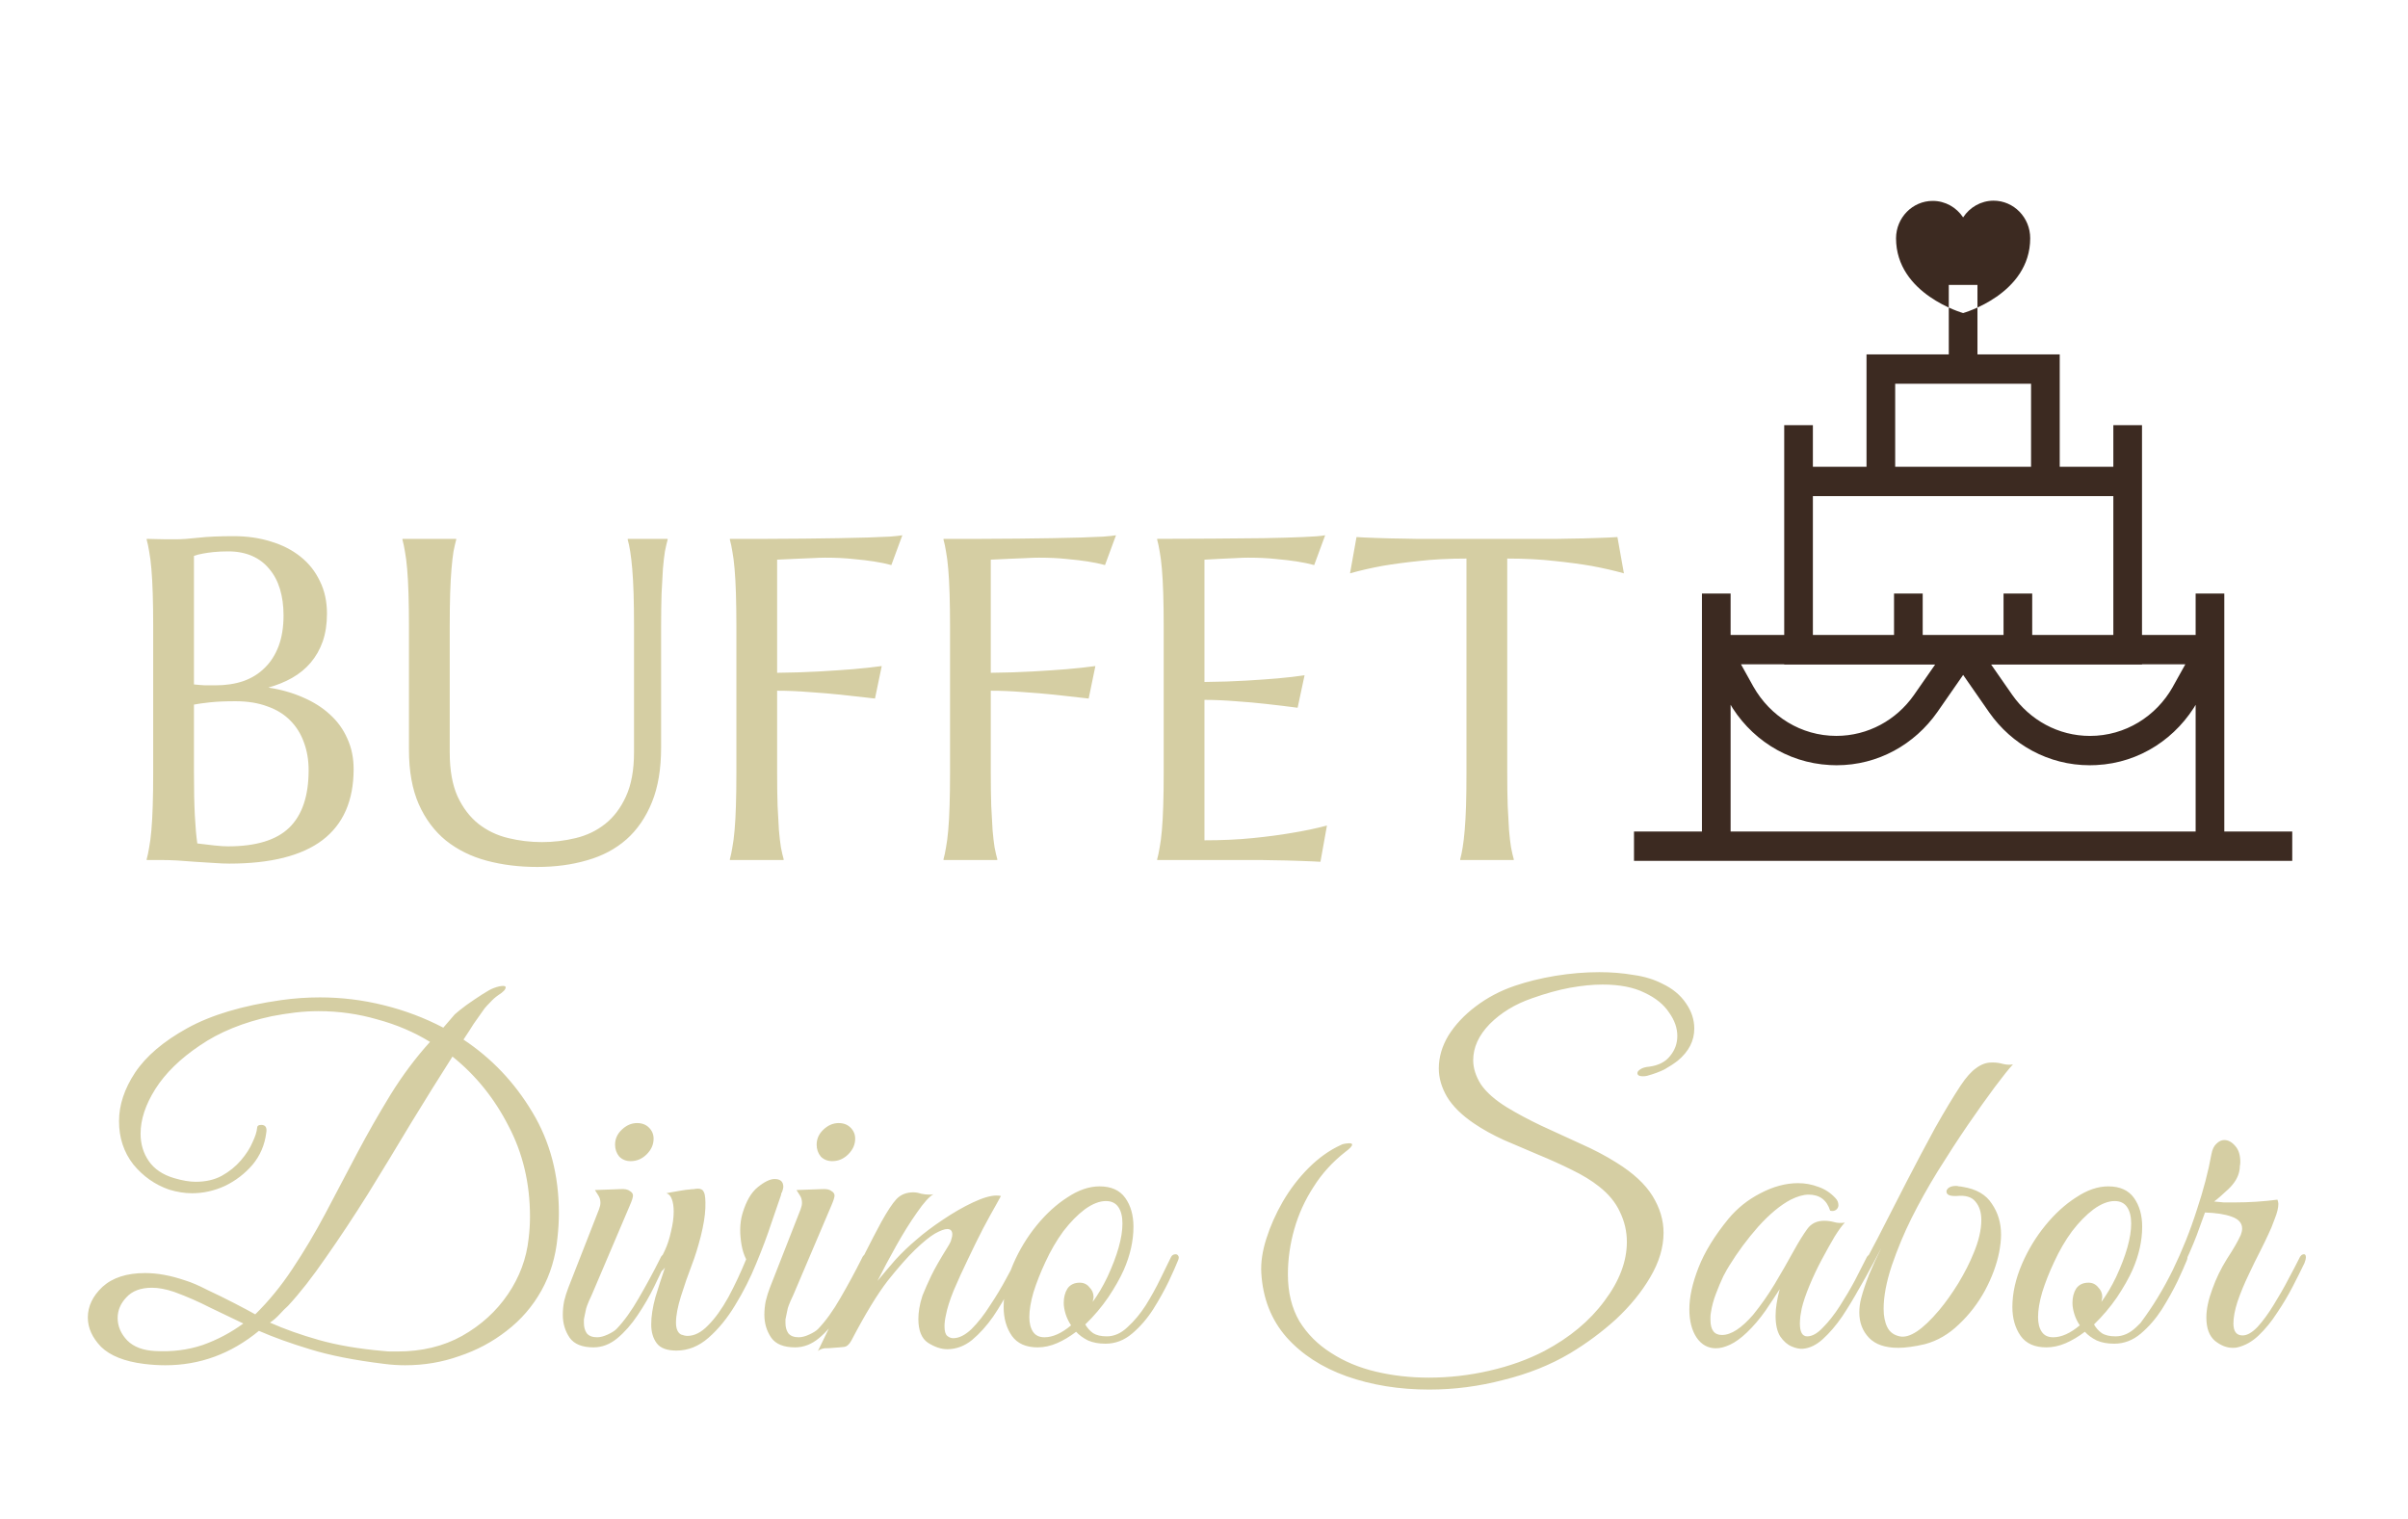 <svg width="84" height="53" viewBox="0 0 84 53" fill="none" xmlns="http://www.w3.org/2000/svg">
<path d="M5.344 21.859C5.344 21.417 5.339 21.031 5.328 20.703C5.318 20.37 5.302 20.083 5.281 19.844C5.26 19.599 5.234 19.396 5.203 19.234C5.177 19.073 5.148 18.938 5.117 18.828V18.797C5.221 18.802 5.331 18.805 5.445 18.805C5.544 18.81 5.654 18.812 5.773 18.812C5.898 18.812 6.026 18.812 6.156 18.812C6.344 18.812 6.596 18.794 6.914 18.758C7.237 18.721 7.651 18.703 8.156 18.703C8.625 18.703 9.057 18.766 9.453 18.891C9.849 19.01 10.19 19.185 10.477 19.414C10.768 19.643 10.995 19.927 11.156 20.266C11.323 20.599 11.406 20.979 11.406 21.406C11.406 21.766 11.357 22.088 11.258 22.375C11.159 22.656 11.018 22.904 10.836 23.117C10.659 23.326 10.443 23.503 10.188 23.648C9.938 23.789 9.661 23.901 9.359 23.984C9.802 24.052 10.206 24.167 10.57 24.328C10.935 24.484 11.247 24.682 11.508 24.922C11.773 25.162 11.977 25.443 12.117 25.766C12.263 26.083 12.336 26.438 12.336 26.828C12.336 27.927 11.974 28.753 11.25 29.305C10.526 29.852 9.443 30.125 8 30.125C7.844 30.125 7.661 30.117 7.453 30.102C7.245 30.091 7.031 30.078 6.812 30.062C6.599 30.047 6.388 30.031 6.18 30.016C5.971 30.005 5.789 30 5.633 30H5.117V29.969C5.148 29.859 5.177 29.724 5.203 29.562C5.234 29.401 5.26 29.201 5.281 28.961C5.302 28.721 5.318 28.438 5.328 28.109C5.339 27.776 5.344 27.388 5.344 26.945V21.859ZM8.211 24.461C7.857 24.461 7.56 24.474 7.32 24.5C7.081 24.526 6.896 24.552 6.766 24.578V26.945C6.766 27.555 6.776 28.057 6.797 28.453C6.818 28.849 6.846 29.172 6.883 29.422C7.081 29.448 7.279 29.471 7.477 29.492C7.674 29.513 7.833 29.523 7.953 29.523C8.927 29.523 9.638 29.307 10.086 28.875C10.539 28.438 10.766 27.768 10.766 26.867C10.766 26.513 10.711 26.19 10.602 25.898C10.497 25.602 10.338 25.346 10.125 25.133C9.917 24.919 9.651 24.755 9.328 24.641C9.01 24.521 8.638 24.461 8.211 24.461ZM6.766 23.875C6.911 23.891 7.042 23.901 7.156 23.906C7.271 23.906 7.393 23.906 7.523 23.906C7.878 23.906 8.201 23.857 8.492 23.758C8.784 23.654 9.031 23.5 9.234 23.297C9.443 23.094 9.604 22.841 9.719 22.539C9.833 22.232 9.891 21.875 9.891 21.469C9.891 21.13 9.849 20.823 9.766 20.547C9.682 20.271 9.557 20.037 9.391 19.844C9.229 19.646 9.029 19.495 8.789 19.391C8.549 19.287 8.276 19.234 7.969 19.234C7.771 19.234 7.596 19.242 7.445 19.258C7.299 19.273 7.174 19.292 7.07 19.312C6.951 19.333 6.849 19.359 6.766 19.391V23.875ZM22.117 21.859C22.117 21.417 22.112 21.031 22.102 20.703C22.091 20.37 22.076 20.083 22.055 19.844C22.034 19.599 22.01 19.396 21.984 19.234C21.958 19.073 21.93 18.938 21.898 18.828V18.797H23.289V18.828C23.258 18.938 23.227 19.073 23.195 19.234C23.169 19.396 23.146 19.599 23.125 19.844C23.109 20.083 23.094 20.37 23.078 20.703C23.068 21.031 23.062 21.417 23.062 21.859V26.078C23.062 26.823 22.956 27.458 22.742 27.984C22.529 28.51 22.232 28.943 21.852 29.281C21.471 29.615 21.016 29.857 20.484 30.008C19.953 30.164 19.372 30.242 18.742 30.242C18.112 30.242 17.523 30.169 16.977 30.023C16.435 29.878 15.961 29.643 15.555 29.32C15.154 28.992 14.838 28.57 14.609 28.055C14.38 27.534 14.266 26.901 14.266 26.156V21.859C14.266 21.417 14.26 21.031 14.25 20.703C14.24 20.37 14.224 20.083 14.203 19.844C14.182 19.599 14.156 19.396 14.125 19.234C14.099 19.073 14.07 18.938 14.039 18.828V18.797H15.914V18.828C15.883 18.938 15.852 19.073 15.82 19.234C15.794 19.396 15.771 19.599 15.75 19.844C15.729 20.083 15.713 20.37 15.703 20.703C15.693 21.031 15.688 21.417 15.688 21.859V26.242C15.688 26.862 15.779 27.375 15.961 27.781C16.148 28.182 16.393 28.503 16.695 28.742C16.997 28.977 17.341 29.141 17.727 29.234C18.112 29.328 18.505 29.375 18.906 29.375C19.307 29.375 19.701 29.328 20.086 29.234C20.471 29.141 20.812 28.977 21.109 28.742C21.412 28.503 21.654 28.182 21.836 27.781C22.023 27.375 22.117 26.862 22.117 26.242V21.859ZM27.109 26.945C27.109 27.388 27.115 27.776 27.125 28.109C27.141 28.438 27.156 28.721 27.172 28.961C27.193 29.201 27.216 29.401 27.242 29.562C27.273 29.724 27.305 29.859 27.336 29.969V30H25.461V29.969C25.492 29.859 25.521 29.724 25.547 29.562C25.578 29.401 25.604 29.201 25.625 28.961C25.646 28.721 25.662 28.438 25.672 28.109C25.682 27.776 25.688 27.388 25.688 26.945V21.859C25.688 21.417 25.682 21.031 25.672 20.703C25.662 20.37 25.646 20.083 25.625 19.844C25.604 19.599 25.578 19.396 25.547 19.234C25.521 19.073 25.492 18.938 25.461 18.828V18.797C25.893 18.797 26.331 18.797 26.773 18.797C27.216 18.792 27.646 18.789 28.062 18.789C28.479 18.784 28.875 18.779 29.25 18.773C29.625 18.763 29.963 18.755 30.266 18.75C30.568 18.74 30.823 18.729 31.031 18.719C31.24 18.703 31.388 18.688 31.477 18.672L31.094 19.711C30.922 19.664 30.721 19.622 30.492 19.586C30.294 19.555 30.052 19.526 29.766 19.5C29.484 19.469 29.159 19.453 28.789 19.453C28.664 19.453 28.508 19.458 28.32 19.469C28.133 19.474 27.948 19.482 27.766 19.492C27.557 19.503 27.338 19.513 27.109 19.523V23.469C27.646 23.463 28.138 23.448 28.586 23.422C29.034 23.396 29.419 23.37 29.742 23.344C30.117 23.312 30.456 23.276 30.758 23.234L30.523 24.367C30.133 24.32 29.737 24.276 29.336 24.234C28.992 24.198 28.622 24.167 28.227 24.141C27.831 24.109 27.458 24.094 27.109 24.094V26.945ZM34.562 26.945C34.562 27.388 34.568 27.776 34.578 28.109C34.594 28.438 34.609 28.721 34.625 28.961C34.646 29.201 34.669 29.401 34.695 29.562C34.727 29.724 34.758 29.859 34.789 29.969V30H32.914V29.969C32.945 29.859 32.974 29.724 33 29.562C33.031 29.401 33.057 29.201 33.078 28.961C33.099 28.721 33.115 28.438 33.125 28.109C33.135 27.776 33.141 27.388 33.141 26.945V21.859C33.141 21.417 33.135 21.031 33.125 20.703C33.115 20.37 33.099 20.083 33.078 19.844C33.057 19.599 33.031 19.396 33 19.234C32.974 19.073 32.945 18.938 32.914 18.828V18.797C33.346 18.797 33.784 18.797 34.227 18.797C34.669 18.792 35.099 18.789 35.516 18.789C35.932 18.784 36.328 18.779 36.703 18.773C37.078 18.763 37.417 18.755 37.719 18.75C38.021 18.74 38.276 18.729 38.484 18.719C38.693 18.703 38.841 18.688 38.93 18.672L38.547 19.711C38.375 19.664 38.175 19.622 37.945 19.586C37.747 19.555 37.505 19.526 37.219 19.5C36.938 19.469 36.612 19.453 36.242 19.453C36.117 19.453 35.961 19.458 35.773 19.469C35.586 19.474 35.401 19.482 35.219 19.492C35.01 19.503 34.792 19.513 34.562 19.523V23.469C35.099 23.463 35.591 23.448 36.039 23.422C36.487 23.396 36.872 23.37 37.195 23.344C37.57 23.312 37.909 23.276 38.211 23.234L37.977 24.367C37.586 24.32 37.19 24.276 36.789 24.234C36.445 24.198 36.075 24.167 35.68 24.141C35.284 24.109 34.911 24.094 34.562 24.094V26.945ZM40.367 18.797C41.018 18.797 41.664 18.794 42.305 18.789C42.95 18.784 43.542 18.779 44.078 18.773C44.615 18.763 45.073 18.75 45.453 18.734C45.833 18.719 46.091 18.698 46.227 18.672L45.844 19.711C45.672 19.664 45.471 19.622 45.242 19.586C45.044 19.555 44.802 19.526 44.516 19.5C44.234 19.469 43.909 19.453 43.539 19.453C43.414 19.453 43.263 19.458 43.086 19.469C42.914 19.474 42.747 19.482 42.586 19.492C42.398 19.503 42.208 19.513 42.016 19.523V23.789C42.552 23.784 43.036 23.768 43.469 23.742C43.901 23.716 44.268 23.69 44.57 23.664C44.925 23.633 45.237 23.596 45.508 23.555L45.266 24.688C44.906 24.641 44.539 24.596 44.164 24.555C43.841 24.518 43.49 24.487 43.109 24.461C42.729 24.43 42.365 24.414 42.016 24.414V29.312C42.63 29.312 43.195 29.287 43.711 29.234C44.227 29.182 44.677 29.122 45.062 29.055C45.51 28.982 45.919 28.896 46.289 28.797L46.062 30.062C46 30.057 45.906 30.052 45.781 30.047C45.656 30.042 45.516 30.037 45.359 30.031C45.208 30.026 45.047 30.021 44.875 30.016C44.708 30.016 44.55 30.013 44.398 30.008C44.247 30.008 44.112 30.005 43.992 30C43.878 30 43.794 30 43.742 30H40.367V29.969C40.398 29.859 40.427 29.724 40.453 29.562C40.484 29.401 40.51 29.201 40.531 28.961C40.552 28.721 40.568 28.438 40.578 28.109C40.589 27.776 40.594 27.388 40.594 26.945V21.859C40.594 21.417 40.589 21.031 40.578 20.703C40.568 20.37 40.552 20.083 40.531 19.844C40.51 19.599 40.484 19.396 40.453 19.234C40.427 19.073 40.398 18.938 40.367 18.828V18.797ZM51.156 19.484C50.542 19.484 49.987 19.513 49.492 19.57C48.997 19.622 48.57 19.68 48.211 19.742C47.794 19.82 47.422 19.906 47.094 20L47.32 18.734C47.383 18.74 47.477 18.745 47.602 18.75C47.727 18.755 47.865 18.76 48.016 18.766C48.172 18.771 48.333 18.776 48.5 18.781C48.672 18.781 48.833 18.784 48.984 18.789C49.135 18.789 49.268 18.792 49.383 18.797C49.503 18.797 49.589 18.797 49.641 18.797H54.102C54.154 18.797 54.237 18.797 54.352 18.797C54.471 18.792 54.607 18.789 54.758 18.789C54.909 18.784 55.068 18.781 55.234 18.781C55.406 18.776 55.568 18.771 55.719 18.766C55.875 18.76 56.016 18.755 56.141 18.75C56.266 18.745 56.359 18.74 56.422 18.734L56.648 20C56.315 19.906 55.94 19.82 55.523 19.742C55.164 19.68 54.737 19.622 54.242 19.57C53.747 19.513 53.193 19.484 52.578 19.484V26.945C52.578 27.388 52.583 27.776 52.594 28.109C52.609 28.438 52.625 28.721 52.641 28.961C52.661 29.201 52.685 29.401 52.711 29.562C52.742 29.724 52.773 29.859 52.805 29.969V30H50.938V29.969C50.969 29.859 50.997 29.724 51.023 29.562C51.05 29.401 51.073 29.201 51.094 28.961C51.115 28.721 51.13 28.438 51.141 28.109C51.151 27.776 51.156 27.388 51.156 26.945V19.484Z" fill="#D5CEA3"/>
<path d="M5.768 47.624C5.523 47.624 5.272 47.608 5.016 47.576C4.344 47.491 3.848 47.293 3.528 46.984C3.219 46.664 3.064 46.323 3.064 45.96C3.064 45.565 3.235 45.208 3.576 44.888C3.928 44.568 4.424 44.408 5.064 44.408C5.491 44.408 5.955 44.493 6.456 44.664C6.669 44.728 6.931 44.84 7.24 45C7.56 45.149 7.875 45.304 8.184 45.464C8.493 45.624 8.733 45.752 8.904 45.848C9.373 45.389 9.805 44.861 10.2 44.264C10.605 43.656 10.989 43.011 11.352 42.328C11.715 41.635 12.083 40.936 12.456 40.232C12.829 39.528 13.219 38.845 13.624 38.184C14.04 37.512 14.499 36.899 15 36.344C14.445 36.003 13.832 35.741 13.16 35.56C12.499 35.368 11.816 35.272 11.112 35.272C10.845 35.272 10.573 35.288 10.296 35.32C10.029 35.352 9.757 35.395 9.48 35.448C8.488 35.661 7.651 36.003 6.968 36.472C6.285 36.931 5.768 37.437 5.416 37.992C5.075 38.536 4.904 39.053 4.904 39.544C4.904 39.907 5 40.227 5.192 40.504C5.384 40.781 5.677 40.979 6.072 41.096C6.36 41.181 6.611 41.224 6.824 41.224C7.176 41.224 7.48 41.155 7.736 41.016C8.003 40.867 8.227 40.685 8.408 40.472C8.589 40.259 8.723 40.051 8.808 39.848C8.904 39.645 8.957 39.48 8.968 39.352C8.968 39.277 9.016 39.24 9.112 39.24C9.261 39.24 9.32 39.331 9.288 39.512C9.235 39.939 9.075 40.312 8.808 40.632C8.541 40.941 8.221 41.187 7.848 41.368C7.475 41.539 7.091 41.624 6.696 41.624C6.44 41.624 6.173 41.581 5.896 41.496C5.405 41.325 4.989 41.032 4.648 40.616C4.317 40.189 4.152 39.688 4.152 39.112C4.152 38.547 4.339 37.981 4.712 37.416C5.096 36.84 5.704 36.323 6.536 35.864C7.368 35.405 8.456 35.08 9.8 34.888C10.248 34.824 10.701 34.792 11.16 34.792C11.917 34.792 12.659 34.883 13.384 35.064C14.12 35.245 14.813 35.507 15.464 35.848L15.864 35.384C15.96 35.299 16.093 35.192 16.264 35.064C16.445 34.936 16.627 34.813 16.808 34.696C16.989 34.579 17.123 34.504 17.208 34.472C17.347 34.419 17.459 34.392 17.544 34.392C17.608 34.392 17.64 34.408 17.64 34.44C17.64 34.515 17.555 34.605 17.384 34.712C17.277 34.787 17.181 34.872 17.096 34.968C17.011 35.053 16.947 35.123 16.904 35.176C16.744 35.4 16.616 35.581 16.52 35.72C16.435 35.859 16.317 36.04 16.168 36.264C17.149 36.915 17.949 37.757 18.568 38.792C19.187 39.816 19.496 40.989 19.496 42.312C19.496 42.589 19.48 42.872 19.448 43.16C19.384 43.843 19.197 44.461 18.888 45.016C18.579 45.571 18.173 46.04 17.672 46.424C17.181 46.808 16.632 47.101 16.024 47.304C15.427 47.517 14.797 47.624 14.136 47.624C13.891 47.624 13.645 47.608 13.4 47.576C12.355 47.448 11.491 47.277 10.808 47.064C10.136 46.861 9.544 46.648 9.032 46.424C8.061 47.224 6.973 47.624 5.768 47.624ZM13.864 47.144C14.717 47.144 15.469 46.963 16.12 46.6C16.781 46.227 17.315 45.741 17.72 45.144C18.125 44.547 18.365 43.901 18.44 43.208C18.472 42.952 18.488 42.696 18.488 42.44C18.488 41.277 18.237 40.221 17.736 39.272C17.245 38.312 16.595 37.507 15.784 36.856C15.315 37.592 14.829 38.371 14.328 39.192C13.837 40.013 13.341 40.829 12.84 41.64C12.339 42.44 11.848 43.181 11.368 43.864C10.899 44.547 10.456 45.112 10.04 45.56C9.965 45.624 9.869 45.72 9.752 45.848C9.645 45.965 9.533 46.061 9.416 46.136C9.917 46.36 10.488 46.563 11.128 46.744C11.768 46.925 12.52 47.053 13.384 47.128C13.48 47.139 13.56 47.144 13.624 47.144C13.699 47.144 13.779 47.144 13.864 47.144ZM5.416 47.128C6.003 47.16 6.552 47.091 7.064 46.92C7.576 46.739 8.051 46.488 8.488 46.168C8.104 45.987 7.715 45.8 7.32 45.608C6.925 45.405 6.509 45.224 6.072 45.064C5.784 44.968 5.528 44.92 5.304 44.92C4.909 44.92 4.611 45.032 4.408 45.256C4.205 45.469 4.104 45.709 4.104 45.976C4.104 46.264 4.216 46.525 4.44 46.76C4.664 46.984 4.989 47.107 5.416 47.128ZM22 40.504C21.84 40.504 21.707 40.451 21.601 40.344C21.505 40.227 21.456 40.088 21.456 39.928C21.456 39.725 21.537 39.549 21.697 39.4C21.857 39.251 22.032 39.176 22.224 39.176C22.395 39.176 22.534 39.229 22.64 39.336C22.747 39.443 22.8 39.571 22.8 39.72C22.8 39.923 22.721 40.104 22.561 40.264C22.401 40.424 22.214 40.504 22 40.504ZM20.704 47C20.31 47 20.032 46.888 19.872 46.664C19.712 46.429 19.633 46.163 19.633 45.864C19.633 45.704 19.648 45.544 19.68 45.384C19.723 45.213 19.771 45.059 19.825 44.92L20.896 42.184C20.928 42.099 20.945 42.024 20.945 41.96C20.945 41.853 20.918 41.763 20.864 41.688C20.811 41.603 20.774 41.544 20.753 41.512L21.633 41.48C21.793 41.469 21.904 41.491 21.968 41.544C22.043 41.587 22.081 41.64 22.081 41.704C22.081 41.768 22.043 41.885 21.968 42.056L20.64 45.176C20.64 45.176 20.608 45.245 20.544 45.384C20.491 45.512 20.459 45.597 20.448 45.64C20.416 45.8 20.395 45.901 20.384 45.944C20.374 45.987 20.369 46.013 20.369 46.024C20.369 46.035 20.369 46.077 20.369 46.152C20.369 46.291 20.401 46.408 20.465 46.504C20.539 46.6 20.662 46.648 20.832 46.648C20.939 46.648 21.062 46.616 21.201 46.552C21.339 46.488 21.441 46.424 21.505 46.36C21.771 46.083 22.032 45.72 22.288 45.272C22.555 44.813 22.8 44.36 23.024 43.912C23.067 43.805 23.12 43.752 23.184 43.752C23.238 43.752 23.265 43.789 23.265 43.864C23.265 43.907 23.248 43.971 23.216 44.056C23.11 44.28 22.977 44.557 22.817 44.888C22.657 45.219 22.465 45.549 22.241 45.88C22.027 46.2 21.793 46.467 21.537 46.68C21.28 46.893 21.003 47 20.704 47ZM23.597 47.112C23.266 47.112 23.037 47.027 22.909 46.856C22.781 46.685 22.717 46.467 22.717 46.2C22.717 45.923 22.765 45.608 22.861 45.256C22.968 44.904 23.08 44.557 23.197 44.216C23.122 44.323 23.048 44.376 22.973 44.376C22.93 44.376 22.898 44.355 22.877 44.312C22.856 44.269 22.861 44.221 22.893 44.168C22.946 44.072 23 43.981 23.053 43.896C23.106 43.8 23.154 43.704 23.197 43.608C23.282 43.427 23.352 43.213 23.405 42.968C23.469 42.712 23.501 42.477 23.501 42.264C23.501 42.093 23.48 41.949 23.437 41.832C23.394 41.715 23.33 41.645 23.245 41.624C23.245 41.624 23.298 41.613 23.405 41.592C23.522 41.571 23.645 41.549 23.773 41.528C23.901 41.507 23.986 41.496 24.029 41.496C24.093 41.485 24.152 41.48 24.205 41.48C24.258 41.469 24.306 41.464 24.349 41.464C24.456 41.464 24.525 41.507 24.557 41.592C24.6 41.677 24.616 41.864 24.605 42.152C24.594 42.419 24.541 42.744 24.445 43.128C24.349 43.501 24.248 43.827 24.141 44.104C24.002 44.467 23.874 44.835 23.757 45.208C23.64 45.581 23.581 45.891 23.581 46.136C23.581 46.349 23.64 46.488 23.757 46.552C23.842 46.584 23.917 46.6 23.981 46.6C24.226 46.6 24.466 46.477 24.701 46.232C24.946 45.987 25.181 45.661 25.405 45.256C25.629 44.84 25.837 44.397 26.029 43.928C25.954 43.779 25.901 43.613 25.869 43.432C25.837 43.251 25.821 43.075 25.821 42.904C25.821 42.701 25.848 42.509 25.901 42.328C26.029 41.901 26.205 41.597 26.429 41.416C26.664 41.224 26.861 41.128 27.021 41.128C27.224 41.128 27.325 41.219 27.325 41.4C27.325 41.443 27.309 41.507 27.277 41.592C27.256 41.613 27.245 41.645 27.245 41.688C27.17 41.912 27.058 42.237 26.909 42.664C26.77 43.091 26.594 43.56 26.381 44.072C26.178 44.573 25.933 45.059 25.645 45.528C25.368 45.987 25.058 46.365 24.717 46.664C24.376 46.963 24.002 47.112 23.597 47.112ZM29.032 40.504C28.872 40.504 28.738 40.451 28.632 40.344C28.536 40.227 28.488 40.088 28.488 39.928C28.488 39.725 28.568 39.549 28.728 39.4C28.888 39.251 29.064 39.176 29.256 39.176C29.426 39.176 29.565 39.229 29.672 39.336C29.778 39.443 29.832 39.571 29.832 39.72C29.832 39.923 29.752 40.104 29.592 40.264C29.432 40.424 29.245 40.504 29.032 40.504ZM27.736 47C27.341 47 27.064 46.888 26.904 46.664C26.744 46.429 26.664 46.163 26.664 45.864C26.664 45.704 26.68 45.544 26.712 45.384C26.754 45.213 26.802 45.059 26.856 44.92L27.928 42.184C27.96 42.099 27.976 42.024 27.976 41.96C27.976 41.853 27.949 41.763 27.896 41.688C27.842 41.603 27.805 41.544 27.784 41.512L28.664 41.48C28.824 41.469 28.936 41.491 29 41.544C29.074 41.587 29.112 41.64 29.112 41.704C29.112 41.768 29.074 41.885 29 42.056L27.672 45.176C27.672 45.176 27.64 45.245 27.576 45.384C27.522 45.512 27.49 45.597 27.48 45.64C27.448 45.8 27.426 45.901 27.416 45.944C27.405 45.987 27.4 46.013 27.4 46.024C27.4 46.035 27.4 46.077 27.4 46.152C27.4 46.291 27.432 46.408 27.496 46.504C27.57 46.6 27.693 46.648 27.864 46.648C27.97 46.648 28.093 46.616 28.232 46.552C28.37 46.488 28.472 46.424 28.536 46.36C28.802 46.083 29.064 45.72 29.32 45.272C29.586 44.813 29.832 44.36 30.056 43.912C30.098 43.805 30.152 43.752 30.216 43.752C30.269 43.752 30.296 43.789 30.296 43.864C30.296 43.907 30.28 43.971 30.248 44.056C30.141 44.28 30.008 44.557 29.848 44.888C29.688 45.219 29.496 45.549 29.272 45.88C29.058 46.2 28.824 46.467 28.568 46.68C28.312 46.893 28.034 47 27.736 47ZM28.532 47.128C28.916 46.349 29.284 45.581 29.636 44.824C29.999 44.056 30.367 43.325 30.74 42.632C30.954 42.248 31.13 41.981 31.268 41.832C31.418 41.672 31.615 41.592 31.86 41.592C31.946 41.592 32.036 41.608 32.132 41.64C32.228 41.661 32.324 41.672 32.42 41.672C32.484 41.672 32.532 41.667 32.564 41.656C32.415 41.741 32.223 41.955 31.988 42.296C31.754 42.627 31.514 43.011 31.268 43.448C31.023 43.885 30.804 44.296 30.612 44.68C30.815 44.435 31.023 44.189 31.236 43.944C31.46 43.699 31.706 43.464 31.972 43.24C32.228 43.016 32.532 42.787 32.884 42.552C33.247 42.307 33.599 42.104 33.94 41.944C34.282 41.784 34.554 41.704 34.756 41.704C34.831 41.704 34.884 41.709 34.916 41.72C34.916 41.72 34.858 41.827 34.74 42.04C34.623 42.243 34.474 42.515 34.292 42.856C34.122 43.187 33.946 43.544 33.764 43.928C33.583 44.301 33.418 44.664 33.268 45.016C33.13 45.357 33.039 45.645 32.996 45.88C32.964 46.019 32.948 46.147 32.948 46.264C32.948 46.435 32.98 46.547 33.044 46.6C33.108 46.653 33.178 46.68 33.252 46.68C33.455 46.68 33.668 46.573 33.892 46.36C34.116 46.136 34.33 45.864 34.532 45.544C34.746 45.224 34.932 44.915 35.092 44.616C35.263 44.307 35.386 44.072 35.46 43.912C35.503 43.827 35.535 43.779 35.556 43.768C35.578 43.747 35.61 43.736 35.652 43.736C35.716 43.736 35.748 43.779 35.748 43.864C35.748 43.917 35.732 43.976 35.7 44.04C35.572 44.285 35.418 44.579 35.236 44.92C35.066 45.261 34.868 45.597 34.644 45.928C34.42 46.248 34.175 46.52 33.908 46.744C33.642 46.957 33.354 47.064 33.044 47.064C32.831 47.064 32.607 46.989 32.372 46.84C32.148 46.691 32.036 46.413 32.036 46.008C32.036 45.891 32.047 45.768 32.068 45.64C32.09 45.501 32.127 45.352 32.18 45.192C32.266 44.979 32.367 44.749 32.484 44.504C32.602 44.259 32.794 43.923 33.06 43.496C33.135 43.379 33.178 43.288 33.188 43.224C33.21 43.16 33.22 43.107 33.22 43.064C33.22 42.936 33.162 42.872 33.044 42.872C32.948 42.872 32.804 42.925 32.612 43.032C32.431 43.139 32.202 43.325 31.924 43.592C31.658 43.848 31.338 44.211 30.964 44.68C30.602 45.149 30.18 45.843 29.7 46.76C29.626 46.899 29.54 46.973 29.444 46.984C29.359 46.995 29.236 47.005 29.076 47.016C28.97 47.027 28.868 47.032 28.772 47.032C28.676 47.043 28.596 47.075 28.532 47.128ZM36.195 47C35.79 47 35.491 46.867 35.299 46.6C35.107 46.323 35.011 45.987 35.011 45.592C35.011 45.112 35.123 44.611 35.347 44.088C35.561 43.597 35.833 43.149 36.163 42.744C36.494 42.339 36.851 42.013 37.235 41.768C37.619 41.512 37.993 41.384 38.355 41.384C38.761 41.384 39.059 41.517 39.251 41.784C39.443 42.051 39.539 42.387 39.539 42.792C39.539 43.283 39.427 43.784 39.203 44.296C39.075 44.584 38.894 44.904 38.659 45.256C38.425 45.597 38.158 45.912 37.859 46.2C37.923 46.317 38.014 46.419 38.131 46.504C38.249 46.579 38.409 46.616 38.611 46.616C38.867 46.616 39.107 46.509 39.331 46.296C39.566 46.083 39.779 45.827 39.971 45.528C40.163 45.219 40.334 44.909 40.483 44.6C40.633 44.291 40.755 44.04 40.851 43.848C40.883 43.784 40.937 43.752 41.011 43.752C41.054 43.752 41.086 43.773 41.107 43.816C41.129 43.848 41.123 43.901 41.091 43.976C41.027 44.136 40.921 44.376 40.771 44.696C40.622 45.005 40.441 45.331 40.227 45.672C40.014 46.003 39.769 46.285 39.491 46.52C39.214 46.755 38.905 46.872 38.563 46.872C38.329 46.872 38.126 46.835 37.955 46.76C37.785 46.675 37.646 46.573 37.539 46.456C37.315 46.627 37.091 46.76 36.867 46.856C36.643 46.952 36.419 47 36.195 47ZM36.435 46.648C36.723 46.648 37.033 46.509 37.363 46.232C37.278 46.104 37.214 45.971 37.171 45.832C37.129 45.693 37.107 45.565 37.107 45.448C37.107 45.256 37.15 45.091 37.235 44.952C37.331 44.813 37.475 44.744 37.667 44.744C37.806 44.744 37.918 44.797 38.003 44.904C38.099 45 38.147 45.112 38.147 45.24C38.147 45.272 38.142 45.304 38.131 45.336C38.131 45.357 38.126 45.384 38.115 45.416C38.297 45.171 38.467 44.883 38.627 44.552C38.979 43.795 39.155 43.171 39.155 42.68C39.155 42.435 39.107 42.243 39.011 42.104C38.915 41.965 38.771 41.896 38.579 41.896C38.355 41.896 38.11 41.992 37.843 42.184C37.587 42.376 37.337 42.632 37.091 42.952C36.857 43.272 36.649 43.629 36.467 44.024C36.297 44.387 36.158 44.739 36.051 45.08C35.955 45.411 35.907 45.699 35.907 45.944C35.907 46.157 35.95 46.328 36.035 46.456C36.121 46.584 36.254 46.648 36.435 46.648ZM49.855 48.472C48.809 48.472 47.849 48.317 46.975 48.008C46.111 47.699 45.412 47.245 44.879 46.648C44.346 46.04 44.052 45.293 43.999 44.408C43.977 44.045 44.036 43.645 44.175 43.208C44.313 42.771 44.505 42.339 44.751 41.912C45.007 41.475 45.306 41.085 45.647 40.744C45.999 40.392 46.372 40.125 46.767 39.944C46.799 39.923 46.847 39.907 46.911 39.896C46.986 39.885 47.039 39.88 47.071 39.88C47.135 39.88 47.167 39.896 47.167 39.928C47.167 39.981 47.087 40.067 46.927 40.184C46.479 40.536 46.111 40.941 45.823 41.4C45.524 41.859 45.3 42.349 45.151 42.872C45.002 43.395 44.927 43.923 44.927 44.456C44.927 45.085 45.06 45.629 45.327 46.088C45.604 46.536 45.972 46.904 46.431 47.192C46.889 47.491 47.412 47.709 47.999 47.848C48.586 47.987 49.199 48.056 49.839 48.056C50.553 48.056 51.258 47.976 51.951 47.816C52.655 47.656 53.295 47.427 53.871 47.128C54.756 46.659 55.455 46.077 55.967 45.384C56.489 44.691 56.751 44.003 56.751 43.32C56.751 42.957 56.671 42.611 56.511 42.28C56.361 41.949 56.116 41.651 55.775 41.384C55.519 41.181 55.204 40.989 54.831 40.808C54.468 40.627 54.079 40.451 53.663 40.28C53.258 40.109 52.858 39.939 52.463 39.768C52.068 39.587 51.721 39.395 51.423 39.192C50.996 38.904 50.681 38.595 50.479 38.264C50.287 37.933 50.191 37.603 50.191 37.272C50.191 36.877 50.303 36.493 50.527 36.12C50.761 35.747 51.076 35.411 51.471 35.112C51.876 34.803 52.33 34.563 52.831 34.392C53.268 34.243 53.743 34.125 54.255 34.04C54.778 33.955 55.289 33.912 55.791 33.912C56.207 33.912 56.602 33.944 56.975 34.008C57.359 34.061 57.695 34.163 57.983 34.312C58.346 34.483 58.623 34.712 58.815 35C59.007 35.277 59.103 35.571 59.103 35.88C59.103 36.307 58.911 36.68 58.527 37C58.388 37.107 58.233 37.208 58.063 37.304C57.892 37.389 57.69 37.464 57.455 37.528C57.412 37.539 57.364 37.544 57.311 37.544C57.183 37.544 57.119 37.507 57.119 37.432C57.119 37.389 57.151 37.347 57.215 37.304C57.289 37.251 57.396 37.219 57.535 37.208C57.855 37.165 58.095 37.043 58.255 36.84C58.425 36.637 58.511 36.403 58.511 36.136C58.511 35.859 58.415 35.587 58.223 35.32C58.041 35.043 57.759 34.813 57.375 34.632C56.991 34.44 56.5 34.344 55.903 34.344C55.562 34.344 55.183 34.381 54.767 34.456C54.361 34.531 53.919 34.653 53.439 34.824C52.852 35.027 52.361 35.325 51.967 35.72C51.583 36.115 51.391 36.536 51.391 36.984C51.391 37.261 51.481 37.544 51.663 37.832C51.855 38.109 52.159 38.376 52.575 38.632C52.927 38.845 53.327 39.059 53.775 39.272C54.223 39.475 54.676 39.683 55.135 39.896C55.593 40.099 56.01 40.317 56.383 40.552C56.969 40.915 57.391 41.304 57.647 41.72C57.903 42.136 58.031 42.563 58.031 43C58.031 43.512 57.876 44.029 57.567 44.552C57.268 45.064 56.873 45.549 56.383 46.008C55.892 46.456 55.353 46.856 54.767 47.208C54.084 47.613 53.311 47.923 52.447 48.136C51.593 48.36 50.73 48.472 49.855 48.472ZM62.899 47.048C62.782 47.059 62.648 47.032 62.499 46.968C62.349 46.904 62.216 46.787 62.099 46.616C61.992 46.445 61.939 46.205 61.939 45.896C61.939 45.64 61.987 45.331 62.083 44.968C61.955 45.171 61.789 45.421 61.587 45.72C61.384 46.008 61.166 46.264 60.931 46.488C60.728 46.68 60.536 46.819 60.355 46.904C60.173 46.989 60.008 47.032 59.859 47.032C59.581 47.032 59.358 46.909 59.187 46.664C59.016 46.408 58.931 46.077 58.931 45.672C58.931 45.245 59.038 44.76 59.251 44.216C59.464 43.672 59.811 43.107 60.291 42.52C60.6 42.147 60.974 41.848 61.411 41.624C61.859 41.389 62.296 41.272 62.723 41.272C62.968 41.272 63.203 41.315 63.427 41.4C63.651 41.475 63.848 41.603 64.019 41.784C64.094 41.859 64.131 41.944 64.131 42.04C64.131 42.104 64.104 42.157 64.051 42.2C63.998 42.243 63.928 42.253 63.843 42.232C63.725 41.859 63.475 41.672 63.091 41.672C62.91 41.672 62.702 41.731 62.467 41.848C62.104 42.04 61.725 42.355 61.331 42.792C60.947 43.229 60.611 43.683 60.323 44.152C60.28 44.216 60.211 44.339 60.115 44.52C60.029 44.701 59.944 44.904 59.859 45.128C59.773 45.352 59.715 45.571 59.683 45.784C59.672 45.848 59.667 45.896 59.667 45.928C59.667 45.949 59.667 45.987 59.667 46.04C59.667 46.392 59.8 46.568 60.067 46.568C60.387 46.568 60.749 46.333 61.155 45.864C61.432 45.523 61.683 45.165 61.907 44.792C62.131 44.419 62.36 44.019 62.595 43.592C62.755 43.304 62.904 43.064 63.043 42.872C63.181 42.68 63.379 42.584 63.635 42.584C63.752 42.584 63.87 42.6 63.987 42.632C64.104 42.664 64.227 42.669 64.355 42.648C64.269 42.733 64.152 42.893 64.003 43.128C63.864 43.363 63.715 43.629 63.555 43.928C63.395 44.227 63.251 44.531 63.123 44.84C62.995 45.149 62.904 45.416 62.851 45.64C62.84 45.704 62.824 45.795 62.803 45.912C62.792 46.029 62.787 46.115 62.787 46.168C62.787 46.467 62.872 46.616 63.043 46.616C63.214 46.616 63.395 46.515 63.587 46.312C63.789 46.109 63.987 45.859 64.179 45.56C64.371 45.261 64.547 44.963 64.707 44.664C64.867 44.355 64.995 44.104 65.091 43.912C65.133 43.805 65.198 43.752 65.283 43.752C65.336 43.752 65.363 43.789 65.363 43.864C65.363 43.896 65.347 43.955 65.315 44.04C65.187 44.307 65.032 44.611 64.851 44.952C64.669 45.283 64.472 45.608 64.259 45.928C64.046 46.237 63.822 46.499 63.587 46.712C63.363 46.915 63.133 47.027 62.899 47.048ZM66.22 47.016C65.761 47.016 65.42 46.899 65.196 46.664C64.972 46.429 64.86 46.136 64.86 45.784C64.86 45.613 64.881 45.448 64.924 45.288C64.988 45.043 65.079 44.771 65.196 44.472C65.324 44.163 65.468 43.848 65.628 43.528C65.254 44.253 64.913 44.867 64.604 45.368C64.305 45.859 64.076 46.179 63.916 46.328C63.884 46.36 63.852 46.376 63.82 46.376C63.767 46.376 63.74 46.349 63.74 46.296C63.74 46.253 63.756 46.211 63.788 46.168C64.012 45.869 64.268 45.459 64.556 44.936C64.855 44.413 65.169 43.832 65.5 43.192C65.831 42.541 66.166 41.885 66.508 41.224C66.849 40.563 67.18 39.939 67.5 39.352C67.831 38.765 68.129 38.269 68.396 37.864C68.588 37.576 68.769 37.373 68.94 37.256C69.111 37.128 69.287 37.064 69.468 37.064H69.548C69.644 37.064 69.751 37.08 69.868 37.112C69.996 37.144 70.113 37.149 70.22 37.128C70.081 37.277 69.868 37.544 69.58 37.928C69.302 38.301 68.988 38.744 68.636 39.256C68.294 39.757 67.948 40.291 67.596 40.856C67.254 41.411 66.951 41.955 66.684 42.488C66.428 43 66.198 43.549 65.996 44.136C65.804 44.712 65.708 45.219 65.708 45.656C65.708 45.912 65.751 46.125 65.836 46.296C65.921 46.467 66.065 46.573 66.268 46.616C66.609 46.691 67.068 46.387 67.644 45.704C67.868 45.437 68.092 45.123 68.316 44.76C68.54 44.387 68.716 44.04 68.844 43.72C69.025 43.293 69.116 42.904 69.116 42.552C69.116 42.285 69.046 42.072 68.908 41.912C68.78 41.752 68.561 41.688 68.252 41.72H68.188C67.996 41.72 67.9 41.667 67.9 41.56C67.9 41.517 67.927 41.475 67.98 41.432C68.044 41.389 68.129 41.368 68.236 41.368C68.268 41.368 68.3 41.373 68.332 41.384C68.374 41.384 68.417 41.389 68.46 41.4C68.94 41.475 69.281 41.672 69.484 41.992C69.697 42.301 69.804 42.659 69.804 43.064C69.804 43.149 69.799 43.245 69.788 43.352C69.777 43.448 69.761 43.555 69.74 43.672C69.654 44.109 69.489 44.557 69.244 45.016C68.999 45.464 68.695 45.859 68.332 46.2C67.98 46.541 67.585 46.771 67.148 46.888C66.966 46.931 66.796 46.963 66.636 46.984C66.487 47.005 66.348 47.016 66.22 47.016ZM71.383 47C70.977 47 70.679 46.867 70.487 46.6C70.295 46.323 70.199 45.987 70.199 45.592C70.199 45.112 70.311 44.611 70.535 44.088C70.748 43.597 71.02 43.149 71.351 42.744C71.681 42.339 72.039 42.013 72.423 41.768C72.807 41.512 73.18 41.384 73.543 41.384C73.948 41.384 74.247 41.517 74.439 41.784C74.631 42.051 74.727 42.387 74.727 42.792C74.727 43.283 74.615 43.784 74.391 44.296C74.263 44.584 74.081 44.904 73.847 45.256C73.612 45.597 73.345 45.912 73.047 46.2C73.111 46.317 73.201 46.419 73.319 46.504C73.436 46.579 73.596 46.616 73.799 46.616C74.055 46.616 74.295 46.509 74.519 46.296C74.753 46.083 74.967 45.827 75.159 45.528C75.351 45.219 75.521 44.909 75.671 44.6C75.82 44.291 75.943 44.04 76.039 43.848C76.071 43.784 76.124 43.752 76.199 43.752C76.241 43.752 76.273 43.773 76.295 43.816C76.316 43.848 76.311 43.901 76.279 43.976C76.215 44.136 76.108 44.376 75.959 44.696C75.809 45.005 75.628 45.331 75.415 45.672C75.201 46.003 74.956 46.285 74.679 46.52C74.401 46.755 74.092 46.872 73.751 46.872C73.516 46.872 73.313 46.835 73.143 46.76C72.972 46.675 72.833 46.573 72.727 46.456C72.503 46.627 72.279 46.76 72.055 46.856C71.831 46.952 71.607 47 71.383 47ZM71.623 46.648C71.911 46.648 72.22 46.509 72.551 46.232C72.465 46.104 72.401 45.971 72.359 45.832C72.316 45.693 72.295 45.565 72.295 45.448C72.295 45.256 72.337 45.091 72.423 44.952C72.519 44.813 72.663 44.744 72.855 44.744C72.993 44.744 73.105 44.797 73.191 44.904C73.287 45 73.335 45.112 73.335 45.24C73.335 45.272 73.329 45.304 73.319 45.336C73.319 45.357 73.313 45.384 73.303 45.416C73.484 45.171 73.655 44.883 73.815 44.552C74.167 43.795 74.343 43.171 74.343 42.68C74.343 42.435 74.295 42.243 74.199 42.104C74.103 41.965 73.959 41.896 73.767 41.896C73.543 41.896 73.297 41.992 73.031 42.184C72.775 42.376 72.524 42.632 72.279 42.952C72.044 43.272 71.836 43.629 71.655 44.024C71.484 44.387 71.345 44.739 71.239 45.08C71.143 45.411 71.095 45.699 71.095 45.944C71.095 46.157 71.137 46.328 71.223 46.456C71.308 46.584 71.441 46.648 71.623 46.648ZM77.878 47.016C77.675 47.016 77.473 46.936 77.27 46.776C77.067 46.605 76.966 46.333 76.966 45.96C76.966 45.672 77.035 45.341 77.174 44.968C77.302 44.605 77.473 44.253 77.686 43.912C77.91 43.571 78.07 43.293 78.166 43.08C78.198 42.995 78.214 42.92 78.214 42.856C78.214 42.664 78.091 42.525 77.846 42.44C77.612 42.355 77.302 42.307 76.918 42.296L76.726 42.824C76.609 43.165 76.444 43.565 76.23 44.024C76.028 44.483 75.798 44.925 75.542 45.352C75.297 45.779 75.041 46.12 74.774 46.376C74.753 46.397 74.726 46.408 74.694 46.408C74.651 46.408 74.625 46.381 74.614 46.328C74.593 46.275 74.614 46.211 74.678 46.136C75.094 45.581 75.468 44.968 75.798 44.296C76.129 43.613 76.406 42.92 76.63 42.216C76.865 41.512 77.035 40.861 77.142 40.264C77.174 40.093 77.233 39.971 77.318 39.896C77.403 39.811 77.494 39.768 77.59 39.768C77.729 39.768 77.857 39.837 77.974 39.976C78.091 40.104 78.15 40.291 78.15 40.536C78.15 40.579 78.145 40.627 78.134 40.68C78.134 40.733 78.129 40.787 78.118 40.84C78.076 41.064 77.948 41.277 77.734 41.48C77.531 41.672 77.366 41.816 77.238 41.912C77.345 41.923 77.457 41.933 77.574 41.944C77.692 41.944 77.82 41.944 77.958 41.944C78.46 41.944 78.956 41.912 79.446 41.848C79.468 41.912 79.478 41.96 79.478 41.992C79.478 42.131 79.436 42.307 79.35 42.52C79.275 42.733 79.195 42.925 79.11 43.096C79.067 43.192 78.982 43.368 78.854 43.624C78.726 43.869 78.588 44.152 78.438 44.472C78.289 44.781 78.161 45.091 78.054 45.4C77.958 45.699 77.91 45.955 77.91 46.168C77.91 46.445 78.017 46.584 78.23 46.584C78.39 46.584 78.566 46.483 78.758 46.28C78.95 46.067 79.137 45.811 79.318 45.512C79.51 45.203 79.681 44.904 79.83 44.616C79.99 44.317 80.113 44.083 80.198 43.912C80.241 43.805 80.299 43.752 80.374 43.752C80.417 43.752 80.438 43.789 80.438 43.864C80.438 43.907 80.422 43.971 80.39 44.056C80.273 44.301 80.134 44.579 79.974 44.888C79.814 45.197 79.633 45.501 79.43 45.8C79.238 46.099 79.025 46.36 78.79 46.584C78.566 46.797 78.321 46.936 78.054 47C78.022 47.011 77.963 47.016 77.878 47.016Z" fill="#D5CEA3"/>
<path d="M69.541 7C69.101 7.002 68.713 7.231 68.484 7.579L68.481 7.583C68.248 7.234 67.86 7.008 67.421 7.008C66.716 7.008 66.145 7.59 66.141 8.31C66.141 10.265 68.481 10.92 68.481 10.92C68.481 10.92 70.821 10.265 70.821 8.31C70.821 7.587 70.248 7 69.541 7ZM79.962 30.029H57V29.006H79.962V30.029ZM59.37 22.148H77.592V30.029H59.37V22.148ZM76.592 23.172H60.37V29.006H76.592V23.172ZM62.24 16.283H74.721V23.182H62.24V16.283ZM73.721 17.307H63.24V22.158H73.721V17.307ZM65.111 12.363H71.851V17.307H65.111L65.111 12.363ZM70.851 13.387H66.111V16.283H70.851L70.851 13.387ZM64.061 26.694C63.986 26.694 63.91 26.692 63.834 26.687C62.319 26.609 61.017 25.741 60.307 24.48L60.296 24.459L59.436 22.913L60.305 22.406L61.165 23.952C61.75 24.985 62.825 25.67 64.057 25.67C65.169 25.67 66.154 25.112 66.759 24.254L66.766 24.244L68.075 22.362L68.89 22.956L67.581 24.84C66.789 25.968 65.512 26.694 64.068 26.694L64.061 26.694ZM72.901 26.694H72.895C71.452 26.694 70.175 25.968 69.393 24.854L69.384 24.841L68.074 22.957L68.889 22.363L70.199 24.246C70.811 25.113 71.795 25.671 72.907 25.671C74.139 25.671 75.215 24.986 75.791 23.968L75.799 23.952L76.659 22.407L77.529 22.914L76.668 24.459C75.947 25.742 74.645 26.61 73.139 26.687L73.129 26.688C73.053 26.692 72.977 26.694 72.901 26.694ZM63.24 16.795H62.24V14.83H63.24V16.795ZM60.37 22.66H59.37V20.705H60.37V22.66ZM74.721 16.795H73.721V14.83H74.721V16.795ZM77.592 22.66H76.592V20.705H77.592V22.66ZM70.891 22.66H69.891V20.705H70.891L70.891 22.66ZM67.071 22.66H66.071V20.705H67.071V22.66ZM68.981 12.875H67.981V9.938H68.981V12.875Z" fill="#3C2A21"/>
</svg>
